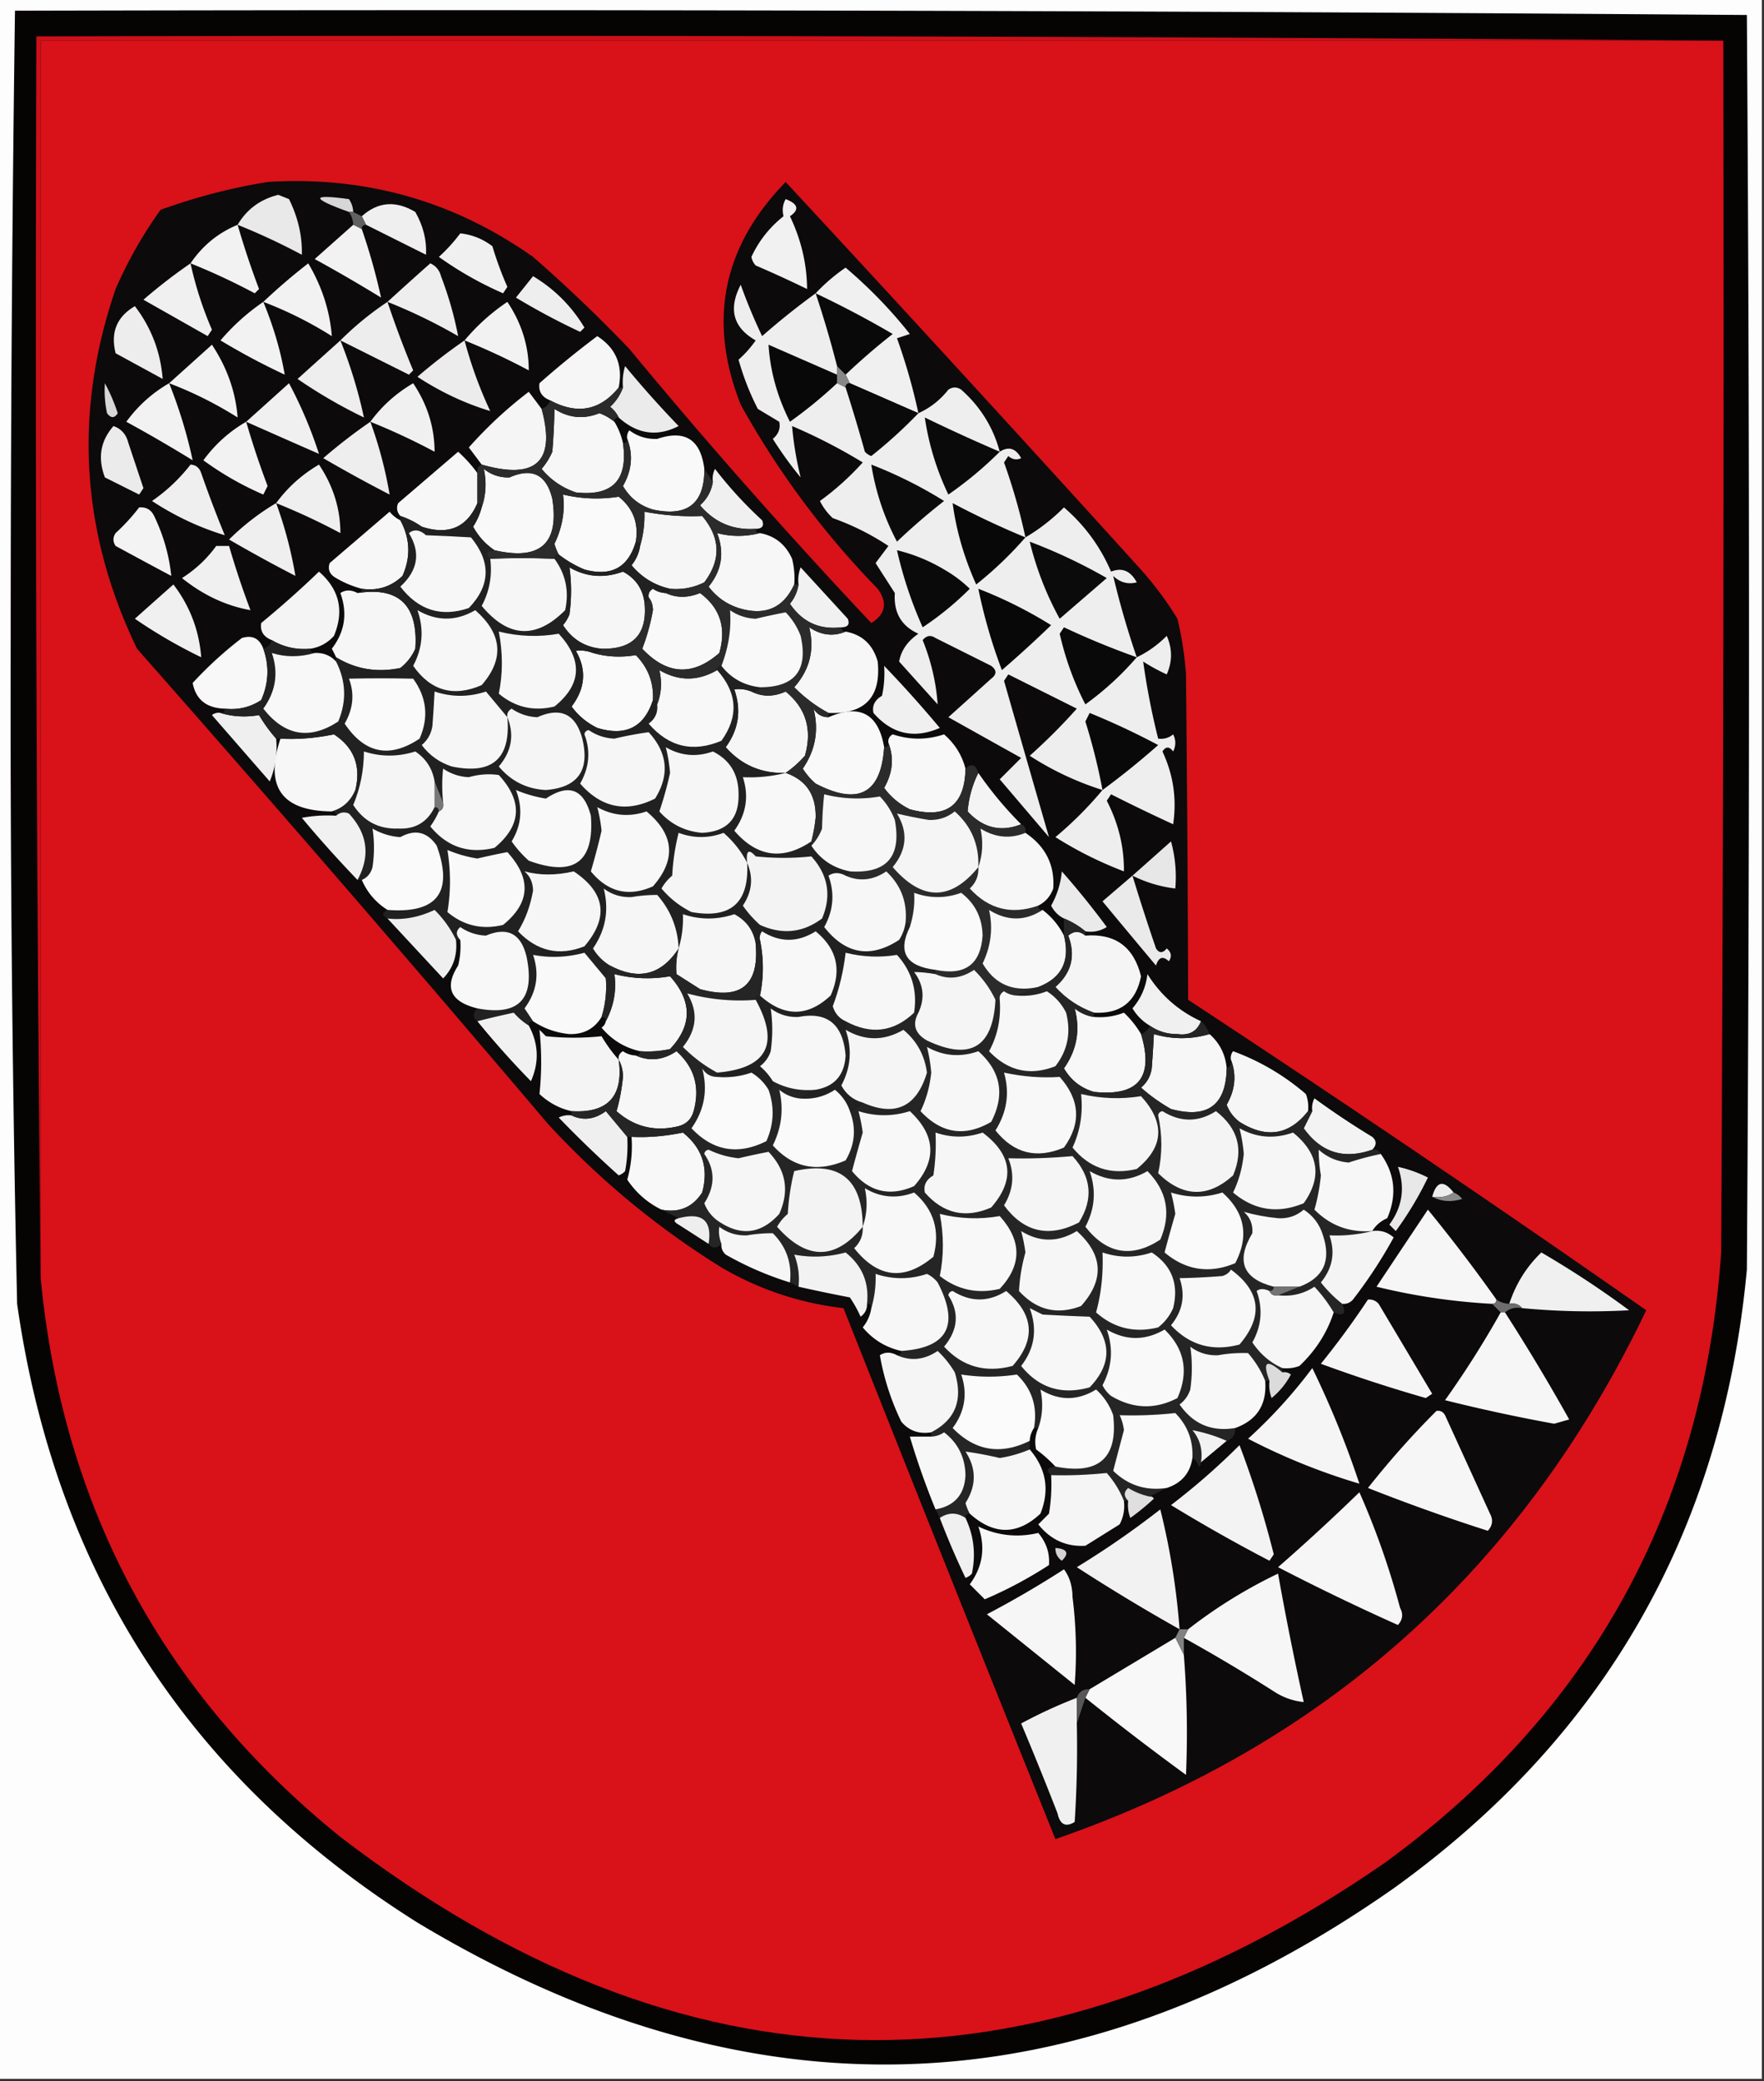 <svg xmlns="http://www.w3.org/2000/svg" width="412" height="486" style="shape-rendering:geometricPrecision;text-rendering:geometricPrecision;image-rendering:optimizeQuality;fill-rule:evenodd;clip-rule:evenodd"><rect width="100%" height="100%" fill="#333333" stroke="none"/><path style="opacity:1" fill="#fdfdfd" d="M-.5-.5h412v486H-.5V-.5z"/><path style="opacity:1" fill="#060303" d="M3.5 2.5a40956.59 40956.59 0 0 1 404.5 1c.667 97.667.667 195.333 0 293-5.678 60.881-33.178 109.047-82.5 144.5-74.314 52.05-150.314 54.716-228 8C44.099 415.397 12.932 367.23 4 304.5A6387.763 6387.763 0 0 1 2.5 148c.002-48.57.336-97.07 1-145.5z"/><path style="opacity:1" fill="#cd1018" d="M402.5 9.5H9.5v289c-1-96.499-1.333-193.165-1-290a38809.7 38809.7 0 0 1 394 1z"/><path style="opacity:1" fill="#d91119" d="M402.5 9.5c.167 94.334 0 188.667-.5 283-4.15 59.813-30.317 107.313-78.5 142.5-82.77 57.196-164.103 55.196-244-6-41.556-33.606-64.89-77.106-70-130.5V9.5h393z"/><path style="opacity:1" fill="#0c0a0a" d="M62.5 42.5c22.79-1.424 43.457 4.41 62 17.5A341.409 341.409 0 0 1 147 81.5a1319.061 1319.061 0 0 0 56.5 64c3.346-2.062 3.846-4.728 1.5-8a201.447 201.447 0 0 1-32-43c-7.727-19.564-4.227-36.897 10.5-52a10622.077 10622.077 0 0 1 82.5 90 78.664 78.664 0 0 1 9 12 78.39 78.39 0 0 1 2 13c.261 25.353.428 50.686.5 76a4551.603 4551.603 0 0 1 107 72.5c-28.997 60.514-74.997 101.68-138 123.5a28118.813 28118.813 0 0 1-49.5-124c-10.125-1.153-19.625-4.319-28.5-9.5-14.957-9.28-28.457-20.447-40.5-33.5a7548.247 7548.247 0 0 0-96-111c-13.159-27.334-14.825-55.334-5-84A100.739 100.739 0 0 1 37.5 49c8.249-2.978 16.582-5.144 25-6.5z"/><path style="opacity:1" fill="#e9e9e9" d="M55.5 52.5c2.137-3.625 5.304-5.958 9.5-7l2.5 1c2.106 4.263 3.106 8.596 3 13a152.377 152.377 0 0 0-15-7z"/><path style="opacity:1" fill="#d7d7d7" d="M82.5 49.5h-1c-8.941-3.22-8.941-4.22 0-3 .627.917.96 1.917 1 3z"/><path style="opacity:1" fill="#efefef" d="m85.5 52.5-1-2c3.767-3.39 7.933-3.724 12.5-1 1.854 3.282 2.688 6.615 2.5 10l-14-7z"/><path style="opacity:1" fill="#616161" d="M81.5 49.5h1l2 1 1 2c-.667 0-1 .333-1 1l-2-1a5.728 5.728 0 0 0-1-3z"/><path style="opacity:1" fill="#f1f1f1" d="M183.5 46.5c2.928 1.137 3.262 2.47 1 4 2.63 5.514 3.963 11.181 4 17a275.324 275.324 0 0 0-12-5.5 3.944 3.944 0 0 1-1-2c1.724-3.73 4.224-6.897 7.5-9.5-.355-1.46-.189-2.793.5-4z"/><path style="opacity:1" fill="#f2f2f2" d="m82.5 52.5 2 1a141.934 141.934 0 0 1 4.5 16 356.38 356.38 0 0 0-15.5-9l9-8zM55.5 52.5a197.71 197.71 0 0 0 5 15l-1 1a152.377 152.377 0 0 0-15-7c2.79-4.128 6.457-7.128 11-9z"/><path style="opacity:1" fill="#f0f0f0" d="M107.5 54.5c2.765.298 5.265 1.298 7.5 3a81.048 81.048 0 0 0 3.5 9.5l-1 1.5a82.707 82.707 0 0 1-15-8.5 38.47 38.47 0 0 0 5-5.5z"/><path style="opacity:1" fill="#eee" d="M90.5 70.5a835.655 835.655 0 0 1 10-9c1.299.59 2.132 1.59 2.5 3 1.776 4.648 3.11 9.315 4 14a125.327 125.327 0 0 0-16.5-8z"/><path style="opacity:1" fill="#f0f0f0" d="M44.5 61.5a84.027 84.027 0 0 0 5 15.5l-1 1.5c-4.968-2.82-9.968-5.653-15-8.5a127.028 127.028 0 0 1 11-8.5z"/><path style="opacity:1" fill="#f2f2f2" d="M61.5 70.5a140.166 140.166 0 0 1 10.5-9c3.204 5.437 5.037 11.104 5.5 17a89.668 89.668 0 0 0-16-8z"/><path style="opacity:1" fill="#eee" d="M124.5 64.5c4.979 2.979 8.979 6.979 12 12l-1 1a160.975 160.975 0 0 1-15-8c1.357-1.686 2.69-3.352 4-5z"/><path style="opacity:1" fill="#090909" d="M190.5 68.5a232.014 232.014 0 0 1 18 9.5c-3.834 3.002-7.5 6.17-11 9.5l-2-2a248.349 248.349 0 0 0-5-17z"/><path style="opacity:1" fill="#f2f2f2" d="M61.5 70.5c2.382 5.775 4.048 11.442 5 17a161.05 161.05 0 0 1-15-8 50.08 50.08 0 0 1 10-9z"/><path style="opacity:1" fill="#ededed" d="M90.5 70.5a232.535 232.535 0 0 0 6 16l-1 1-16-8a71.941 71.941 0 0 1 11-9z"/><path style="opacity:1" fill="#f2f2f2" d="M108.5 79.5a47.615 47.615 0 0 1 10-9c3.33 4.98 4.997 10.313 5 16a152.292 152.292 0 0 0-15-7z"/><path style="opacity:1" fill="#ededed" d="M31.5 71.5c3.827 4.994 5.994 10.661 6.5 17l-11-6c-1.224-4.874.276-8.54 4.5-11z"/><path style="opacity:1" fill="#f6f6f6" d="M144.5 90.5c-4.36 5.386-9.694 6.386-16 3-1.946-.754-2.779-2.088-2.5-4a212.177 212.177 0 0 1 13.5-11c4.366 2.809 6.033 6.809 5 12z"/><path style="opacity:1" fill="#f0f0f0" d="M214.5 96.5c-5.338-2.336-10.671-4.67-16-7l-1-2c3.5-3.33 7.166-6.498 11-9.5a232.014 232.014 0 0 0-18-9.5 42.533 42.533 0 0 1 7-6c5.608 4.771 10.608 9.938 15 15.5l-3 1a136.49 136.49 0 0 1 5 17.5z"/><path style="opacity:1" fill="#f2f2f2" d="M39.5 89.5c3.288-2.95 6.621-5.95 10-9 3.54 5.354 5.54 11.02 6 17a89.668 89.668 0 0 0-16-8z"/><path style="opacity:1" fill="#eee" d="M79.5 79.5a111.356 111.356 0 0 1 5.5 18 117.684 117.684 0 0 1-15.5-9c3.324-2.998 6.657-5.998 10-9z"/><path style="opacity:1" fill="#ececec" d="M108.5 79.5a97.633 97.633 0 0 0 6 16.5c-5.946-1.803-11.613-4.47-17-8a126.982 126.982 0 0 1 11-8.5z"/><path style="opacity:1" fill="#080808" d="M195.5 87.5v2a107.127 107.127 0 0 1-11 9c-2.953-5.83-4.62-11.83-5-18 5.355 2.346 10.688 4.679 16 7z"/><path style="opacity:1" fill="#ebebeb" d="M144.5 97.5c-.453-.958-1.119-1.792-2-2.5a11.102 11.102 0 0 0 3-4.5c-.16-1.7.006-3.366.5-5a247.239 247.239 0 0 0 12.5 14c-5.008 2.571-9.675 1.905-14-2z"/><path style="opacity:1" fill="#878787" d="m195.5 85.5 2 2 1 2c-.667 0-1 .333-1 1l-2-1v-4z"/><path style="opacity:1" fill="#0a0a0a" d="M198.5 89.5c5.329 2.33 10.662 4.664 16 7a109.495 109.495 0 0 1-11 10 3.647 3.647 0 0 1-1.5-1 390.332 390.332 0 0 0-4.5-15c0-.667.333-1 1-1z"/><path style="opacity:1" fill="#f2f2f2" d="M39.5 89.5a111.344 111.344 0 0 1 5.5 18 345.451 345.451 0 0 0-15.5-9c2.731-3.734 6.064-6.734 10-9z"/><path style="opacity:1" fill="#f0f0f0" d="M57.5 98.5c3.288-2.95 6.621-5.95 10-9a101.02 101.02 0 0 1 7 16.5 3441.353 3441.353 0 0 1-17-7.5zM86.5 98.5c2.644-3.638 5.978-6.638 10-9 3.33 4.98 4.997 10.313 5 16a152.354 152.354 0 0 0-15-7z"/><path style="opacity:1" fill="#d7d7d7" d="M24.5 89.5c1.17 2.15 2.17 4.484 3 7-.774 1.211-1.607 1.211-2.5 0a24.939 24.939 0 0 1-.5-7z"/><path style="opacity:1" fill="#f5f5f5" d="M126.5 95.5c3.353 12.307-1.313 16.64-14 13a514.367 514.367 0 0 0-3-4 98.209 98.209 0 0 1 14-13 512.469 512.469 0 0 1 3 4z"/><path style="opacity:1" fill="#f7f7f7" d="M143.5 98.5a16.339 16.339 0 0 1 2 5c1.22 8.612-2.446 12.445-11 11.5-3.226-1.106-5.893-2.939-8-5.5a15.645 15.645 0 0 0 2.5-4c.282-3.502.449-6.835.5-10 3.331 2.139 6.831 2.472 10.5 1a11.81 11.81 0 0 1 3.5 2z"/><path style="opacity:1" fill="#f2f2f2" d="M57.5 98.5a197.814 197.814 0 0 0 5 15l-1 2a72.385 72.385 0 0 1-14-8c2.731-3.734 6.064-6.734 10-9z"/><path style="opacity:1" fill="#eee" d="M86.5 98.5a96.53 96.53 0 0 1 4.5 17 347.468 347.468 0 0 1-15.5-8.5 126.93 126.93 0 0 1 11-8.5z"/><path style="opacity:1" fill="#ebebeb" d="M26.5 99.5c1.835.622 3.002 1.956 3.5 4l3.5 10.5-1 1.5-8-4c-1.726-4.52-1.06-8.52 2-12z"/><path style="opacity:1" fill="#f9f9f9" d="M164.5 109.5c.068 8.087-3.932 11.254-12 9.5-3.076-.911-5.409-2.744-7-5.5 2.086-3.651 2.42-7.317 1-11a2.428 2.428 0 0 1 .5-2c1.907 1.43 4.074 2.096 6.5 2 6.478-2.199 10.145.134 11 7z"/><path style="opacity:1" fill="#f7f7f7" d="M111.5 110.5v7c-2.458 5.707-6.791 7.541-13 5.5a19.17 19.17 0 0 0-5-2.5c-.803-.923-.97-1.923-.5-3l14-12c1.736 1.563 3.236 3.23 4.5 5z"/><path style="opacity:1" fill="#efefef" d="M44.5 108.5c1.25.077 2.083.744 2.5 2a274.858 274.858 0 0 0 5.5 14.5c-5.946-1.803-11.613-4.47-17-8a40.27 40.27 0 0 0 9-8.5zM64.5 117.5c2.644-3.638 5.978-6.638 10-9 3.33 4.98 4.997 10.313 5 16a152.354 152.354 0 0 0-15-7z"/><path style="opacity:1" fill="#f9f9f9" d="M115.5 128.5c-2.092-1.394-3.758-3.228-5-5.5a15.414 15.414 0 0 0 2-4.5c1.007-2.881 1.174-5.881.5-9 1.739 1.394 3.739 2.061 6 2 5.29-2.344 8.623-.677 10 5 1.647 10.469-2.853 14.469-13.5 12z"/><path style="opacity:1" fill="#f0f0f0" d="M176.5 123.5c-5.263.369-9.596-1.464-13-5.5 1.66-1.488 2.66-3.321 3-5.5a4.934 4.934 0 0 1 .5-3c3.298 4.3 6.965 8.3 11 12 .528 1.316.028 1.983-1.5 2z"/><path style="opacity:1" fill="#fafafa" d="M148.5 126.5c-1.76 6.05-5.76 8.217-12 6.5a26.523 26.523 0 0 1-6-3.5 11.123 11.123 0 0 1-1-2.5c1.83-3.816 2.496-7.649 2-11.5 4.328 1.015 8.661 1.182 13 .5 3.37 2.697 4.704 6.197 4 10.5z"/><path style="opacity:1" fill="#f3f3f3" d="M32.5 118.5c1.624-.14 2.79.527 3.5 2 2.174 4.51 3.507 9.177 4 14-4.313-2.3-8.647-4.633-13-7-.667-1-.667-2 0-3a46.117 46.117 0 0 0 5.5-6z"/><path style="opacity:1" fill="#efefef" d="M64.5 117.5a96.53 96.53 0 0 1 4.5 17 347.468 347.468 0 0 1-15.5-8.5c3.366-3.335 7.032-6.168 11-8.5z"/><path style="opacity:1" fill="#f7f7f7" d="M93.5 121.5c2.3 4.261 2.467 8.594.5 13-2.642 2.529-5.808 3.529-9.5 3a23.417 23.417 0 0 1-6-2.5c-1.507-.837-2.007-2.004-1.5-3.5l14-12c.708.881 1.542 1.547 2.5 2z"/><path style="opacity:1" fill="#f6f6f6" d="M156.5 137.5c-3.611-.807-6.611-2.64-9-5.5a9.175 9.175 0 0 0 2-4.5 24.771 24.771 0 0 0 1-8c4.586.87 9.086 1.203 13.5 1 4.286 5.071 4.452 10.238.5 15.5-2.514 1.252-5.18 1.752-8 1.5z"/><path style="opacity:1" fill="#f7f7f7" d="M177.5 124.5c3.488.643 5.988 2.643 7.5 6 .495 1.973.662 3.973.5 6-2.553 5.565-6.887 7.398-13 5.5-2.862-.93-5.195-2.597-7-5 3.072-3.732 3.739-7.899 2-12.5 3.262.866 6.595.866 10 0z"/><path style="opacity:1" fill="#f0f0f0" d="M50.5 127.5h3a197.65 197.65 0 0 0 5 15c-5.737-1.028-11.07-3.528-16-7.5 3.166-2 5.832-4.5 8-7.5z"/><path style="opacity:1" fill="#f6f6f6" d="M150.5 140.5c.822 7.51-2.512 11.176-10 11-3.859-.346-6.859-2.18-9-5.5a9.454 9.454 0 0 0 1.5-2.5c.502-3.741.502-7.408 0-11 3.918 2.274 8.085 2.607 12.5 1 2.849 1.512 4.516 3.845 5 7z"/><path style="opacity:1" fill="#f4f4f4" d="M72.5 151.5c-3.254.293-6.254-.374-9-2-1.946-.754-2.78-2.088-2.5-4a228.739 228.739 0 0 0 13.5-12c4.769 4.144 5.936 9.144 3.5 15-1.488 1.66-3.321 2.66-5.5 3z"/><path style="opacity:1" fill="#f1f1f1" d="M196.5 146.5c-5.111.612-9.111-1.222-12-5.5a9.175 9.175 0 0 0 2-4.5 8.43 8.43 0 0 1 .5-4l11 12c.528 1.316.028 1.983-1.5 2z"/><path style="opacity:1" fill="#f0f0f0" d="M40.5 136.5c3.827 4.994 5.994 10.661 6.5 17a117.595 117.595 0 0 1-15.5-9c3.045-2.718 6.045-5.384 9-8z"/><path style="opacity:1" fill="#f6f6f6" d="M83.5 138.5c9.677-1.497 14.177 2.837 13.5 13a11.529 11.529 0 0 1-3.5 4.5c-5.415 1.131-10.415.297-15-2.5a44.043 44.043 0 0 0-1-2c3.035-3.942 3.702-8.275 2-13 1.2-.792 2.533-.792 4 0z"/><path style="opacity:1" fill="#f9f9f9" d="M155.5 138.5c2.506 1.163 5.173 1.163 8 0 4.69 3.478 6.19 8.145 4.5 14-6.215 5.452-12.215 5.119-18-1 1.081-2.767 1.914-5.767 2.5-9-.02-1.226-.353-2.226-1-3-.131-.876.202-1.543 1-2a5.576 5.576 0 0 0 3 1z"/><path style="opacity:1" fill="#f7f7f7" d="M197.5 147.5c3.882.711 6.382 3.044 7.5 7 .82 8.349-3.014 12.349-11.5 12-2.907-1.559-5.574-3.559-8-6 3.624-4.094 4.791-8.761 3.5-14 2.819 1.877 5.653 2.21 8.5 1z"/><path style="opacity:1" fill="#f8f8f8" d="M61.5 151.5c1.423 4.04 1.257 8.04-.5 12-2.565 1.679-5.398 2.346-8.5 2-4.263-.118-6.763-2.118-7.5-6A89.97 89.97 0 0 1 56.5 149c2.428-.747 4.094.086 5 2.5z"/><path style="opacity:1" fill="#fafafa" d="M138.5 152.5c3.192.921 6.525 1.088 10 .5 2.873 2.913 4.206 6.413 4 10.5-2.048 6.358-6.381 8.525-13 6.5-2.468-1.216-4.468-2.883-6-5 3.217-4.241 3.55-8.574 1-13 1.319-.195 2.653-.028 4 .5z"/><path style="opacity:1" fill="#f0f0f0" d="M206.5 155.5a274.922 274.922 0 0 1 13 14.5c-5.995 2.618-11.162 1.451-15.5-3.5-.345-1.701.322-3.034 2-4 .497-2.31.663-4.643.5-7z"/><path style="opacity:1" fill="#eee" d="M190.5 68.5a248.349 248.349 0 0 1 5 17v2c-5.312-2.321-10.645-4.654-16-7 .38 6.17 2.047 12.17 5 18a107.127 107.127 0 0 0 11-9l2 1a390.332 390.332 0 0 1 4.5 15c.414.457.914.791 1.5 1a109.495 109.495 0 0 0 11-10c2.745-1.237 5.078-3.07 7-5.5 1-.667 2-.667 3 0 4.472 3.96 7.472 8.794 9 14.5 2.058-1.324 3.725-.824 5 1.5-1.049.492-2.049.326-3-.5l-1 1.5a137.162 137.162 0 0 1 5 17.5c3.248-1.903 6.248-4.237 9-7 4.831 4.162 8.498 9.162 11 15 2.554-1.027 4.554-.194 6 2.5-2.067.536-3.901.036-5.5-1.5a201.75 201.75 0 0 0 5.5 19c2.575-1.228 4.908-2.895 7-5 1.333 3 1.333 6 0 9a43.725 43.725 0 0 1-5.5-3 169.796 169.796 0 0 0 3.5 18c1.322.17 2.489-.163 3.5-1 .667 1.333.667 2.667 0 4-.893-1.211-1.726-1.211-2.5 0 2.547 5.424 3.38 11.09 2.5 17a429.154 429.154 0 0 1-14.5-7l-1 1.5c2.732 5.322 4.066 10.822 4 16.5-5.678-2.172-11.011-4.839-16-8a85.694 85.694 0 0 0 11-11 69.792 69.792 0 0 1-17-8 135.437 135.437 0 0 0 11-11l-16-8-1 1.5c3.512 12.269 7.012 24.436 10.5 36.5L233.5 182l5-5c-5.734-3.196-11.4-6.363-17-9.5a6708.16 6708.16 0 0 0 10-9c1.333-1 1.333-2 0-3l-13-6.5c-1.135-.749-2.135-.583-3 .5 1.971 4.88 3.138 9.88 3.5 15l-9-10c.466-2.6 1.966-4.766 4.5-6.5-3.987-1.789-5.82-4.955-5.5-9.5l-4.5-7 3-4a59.24 59.24 0 0 0-13-6.5 13.92 13.92 0 0 1-3-4 63.726 63.726 0 0 0 10-9 128.55 128.55 0 0 0-16.5-8.5 77.34 77.34 0 0 0 2 12 86.097 86.097 0 0 1-6.5-9c1.333-1.12 1.833-2.453 1.5-4l-5-3a60.7 60.7 0 0 1-4.5-11.5 25.534 25.534 0 0 0 4-4.5c-5.272-3.001-6.439-7.335-3.5-13a130.225 130.225 0 0 0 5 12 174.3 174.3 0 0 1 12.5-10z"/><path style="opacity:1" fill="#090909" d="M265.5 153.5a69.525 69.525 0 0 1-12 11c-2.658-5.128-4.658-10.628-6-16.5l1-1.5a186.369 186.369 0 0 0 17 7z"/><path style="opacity:1" fill="#080808" d="M228.5 137.5a101.22 101.22 0 0 1 17 8.5 269.283 269.283 0 0 1-11.5 10.5 123.47 123.47 0 0 1-5.5-19z"/><path style="opacity:1" fill="#0a0a0a" d="M209.5 128.5a39.583 39.583 0 0 1 11 4.5 29.804 29.804 0 0 1 6 4.5 70.83 70.83 0 0 1-11 9 95.153 95.153 0 0 1-6-18z"/><path style="opacity:1" fill="#0b0b0b" d="M240.5 126.5a124.773 124.773 0 0 1 18 8.5l-11 9.5c-3.098-5.616-5.432-11.616-7-18z"/><path style="opacity:1" fill="#080808" d="M239.5 125.5a86.491 86.491 0 0 1-11.5 11c-2.83-6.293-4.664-12.627-5.5-19a196.5 196.5 0 0 0 17 8z"/><path style="opacity:1" fill="#0b0b0b" d="M203.5 108.5a101.183 101.183 0 0 1 17 8.5 148.064 148.064 0 0 0-11 9.5 57.339 57.339 0 0 1-6-18z"/><path style="opacity:1" fill="#0a0a0a" d="M233.5 105.5a87.815 87.815 0 0 1-12 10c-2.766-5.791-4.599-11.791-5.5-18a411.378 411.378 0 0 0 17.5 8z"/><path style="opacity:1" fill="#f6f6f6" d="M175.5 161.5c2.53 1.276 5.197 1.276 8 0 4.744 3.876 6.244 8.876 4.5 15-1.397 1.57-2.897 2.904-4.5 4-5.636.18-10.303-1.82-14-6 3.035-4.146 3.701-8.646 2-13.5 1.319-.195 2.653-.028 4 .5z"/><path style="opacity:1" fill="#efefef" d="M51.5 166.5c2.854.881 5.854 1.047 9 .5a35.491 35.491 0 0 0 4 5.5c.316 3.478-.184 6.812-1.5 10L49.5 167a2.429 2.429 0 0 1 2-.5z"/><path style="opacity:1" fill="#090909" d="M257.5 184.5a140.341 140.341 0 0 0-4-16l1-2a175.332 175.332 0 0 1 16 7.5 185.299 185.299 0 0 1-13 10.5z"/><path style="opacity:1" fill="#f9f9f9" d="M193.5 167.5c7.322-3.173 11.656-.839 13 7-.708 10.86-6.042 13.693-16 8.5a14.972 14.972 0 0 1-3-3.5c2.954-4.308 3.788-8.974 2.5-14 .816 1.323 1.983 1.989 3.5 2z"/><path style="opacity:1" fill="#f7f7f7" d="M77.5 189.5c-11.738-.084-15.738-5.75-12-17 3.972.23 8.138-.104 12.5-1 4.696 3.074 6.363 7.407 5 13-1.106 2.613-2.94 4.28-5.5 5z"/><path style="opacity:1" fill="#f8f8f8" d="M225.5 179.5c-.153 8.636-4.486 11.802-13 9.5-2.468-1.216-4.468-2.883-6-5 2.008-3.501 2.341-7.001 1-10.5-.131-.876.202-1.543 1-2 4 1.333 8 1.333 12 0 2.512 2.17 4.179 4.837 5 8z"/><path style="opacity:1" fill="#212121" d="M111.5 117.5c.667 0 1 .333 1 1a15.414 15.414 0 0 1-2 4.5c1.242 2.272 2.908 4.106 5 5.5-1.924.211-2.257.877-1 2 .492 3.957-.175 7.623-2 11 6.233 7.492 12.733 7.825 19.5 1 .968-4.396.135-8.396-2.5-12 0-.667.333-1 1-1a26.523 26.523 0 0 0 6 3.5c6.24 1.717 10.24-.45 12-6.5.667 0 1 .333 1 1a9.175 9.175 0 0 1-2 4.5c2.389 2.86 5.389 4.693 9 5.5 0 .667-.333 1-1 1a5.576 5.576 0 0 1-3-1c-.798.457-1.131 1.124-1 2 0 .667-.333 1-1 1-.484-3.155-2.151-5.488-5-7-4.415 1.607-8.582 1.274-12.5-1 .502 3.592.502 7.259 0 11a9.454 9.454 0 0 1-1.5 2.5c2.141 3.32 5.141 5.154 9 5.5-.342.838-1.008 1.172-2 1-1.347-.528-2.681-.695-4-.5 2.55 4.426 2.217 8.759-1 13 1.532 2.117 3.532 3.784 6 5 6.619 2.025 10.952-.142 13-6.5.667 0 1 .333 1 1 .203 1.89-.463 3.39-2 4.5 4.706 5.462 10.373 6.796 17 4 4.072-5.694 3.739-11.194-1-16.5 0-.667.333-1 1-1 2.256 2.905 5.256 4.572 9 5-.342.838-1.008 1.172-2 1-1.347-.528-2.681-.695-4-.5 1.701 4.854 1.035 9.354-2 13.5 3.697 4.18 8.364 6.18 14 6a34.196 34.196 0 0 1-10 1c1.452 4.455.786 8.622-2 12.5 5.31 6.164 11.31 6.997 18 2.5v1c2.13 3.237 5.13 5.237 9 6 0 .667-.333 1-1 1-1.467-.792-2.8-.792-4 0 1.482 4.148 1.148 8.148-1 12 4.994 6.367 10.828 7.367 17.5 3a10.134 10.134 0 0 0 1.5-4c.667 0 1 .333 1 1-2.905 5.832-.905 9.165 6 10v1a29.812 29.812 0 0 0-5-.5c2.226 2.964 2.559 6.13 1 9.5h-1c.797-5.177-.536-9.677-4-13.5-4.007.663-8.007.497-12-.5-.509 4.364-1.509 8.53-3 12.5.478 1.642 1.478 2.809 3 3.5v2c1.565 4.482 1.231 8.815-1 13 1.111 2.052 2.777 3.386 5 4-.79.901-1.79 1.568-3 2-.664-1.987-1.831-3.654-3.5-5-2.565 1.679-5.398 2.346-8.5 2l4-2c4.408-.747 6.741-3.413 7-8-.598-7.298-4.264-10.298-11-9-2.426.096-4.593-.57-6.5-2 .482 3.26.482 6.593 0 10a6.978 6.978 0 0 1-2.5 3.5 14.698 14.698 0 0 1 3 3.5c.172.992-.162 1.658-1 2-.979-1.645-2.312-2.979-4-4a19.372 19.372 0 0 1-8 1v-1c11.667-.998 14.667-6.665 9-17 0-.667.333-1 1-1 5.616 5.04 11.116 5.04 16.5 0 2.656-5.924 1.489-10.924-3.5-15-4.201 2.628-8.367 2.628-12.5 0a2.428 2.428 0 0 0-.5 2c0 .667-.333 1-1 1-.484-3.155-2.151-5.488-5-7-4 1.333-8 1.333-12 0a24.771 24.771 0 0 1-1 8c-.198-4.762-1.865-8.928-5-12.5a35.095 35.095 0 0 0-6 .5c-2.426.096-4.593-.57-6.5-2 1.288 5.026.454 9.692-2.5 14 1.021 1.688 2.355 3.021 4 4a5.727 5.727 0 0 0-1 3c-1.644-1.981-3.31-3.981-5-6-4.019 1.082-8.019 1.249-12 .5 1.525 4.486.859 8.652-2 12.5a185.977 185.977 0 0 1 2 3c-.667 0-1 .333-1 1a14.698 14.698 0 0 1-3.5-3 206.139 206.139 0 0 0-8.5 2c-1.125-.848-1.125-1.848 0-3 9.665 1.833 13.499-2.167 11.5-12-1.27-5.459-4.437-7.126-9.5-5a11.284 11.284 0 0 1-6-2c-1.062.925-1.062 1.925 0 3h-1c-1.224-2.572-2.891-4.905-5-7-3.739 1.754-7.406 2.42-11 2-1.333-.667-1.333-1.333 0-2 11.605.899 15.438-4.101 11.5-15-2.204-3.233-5.038-3.9-8.5-2a14.843 14.843 0 0 1-6.5-2c.456 2.928.456 5.928 0 9-.377 1.442-1.21 2.442-2.5 3h-1c3.033-5.608 2.366-10.774-2-15.5-1.077-.47-2.077-.303-3 .5 0-.667-.333-1-1-1 2.56-.72 4.394-2.387 5.5-5 1.363-5.593-.304-9.926-5-13-4.362.896-8.528 1.23-12.5 1h-1a35.491 35.491 0 0 1-4-5.5c-3.146.547-6.146.381-9-.5.667 0 1-.333 1-1 3.102.346 5.935-.321 8.5-2 1.757-3.96 1.923-7.96.5-12 1-.333 1.667-1 2-2 2.746 1.626 5.746 2.293 9 2 0 .667.333 1 1 1-3.512.998-6.846.998-10 0 1.574 4.646.907 8.979-2 13 4.994 6.367 10.828 7.367 17.5 3 1.991-4.739 1.825-9.406-.5-14v-1c4.585 2.797 9.585 3.631 15 2.5a11.529 11.529 0 0 0 3.5-4.5c.677-10.163-3.823-14.497-13.5-13 .667 0 1-.333 1-1 3.692.529 6.858-.471 9.5-3 1.967-4.406 1.8-8.739-.5-13v-1a19.17 19.17 0 0 1 5 2.5c6.209 2.041 10.542.207 13-5.5z"/><path style="opacity:1" fill="#f6f6f6" d="M136.5 171.5c.06-.543.393-.876 1-1a11.284 11.284 0 0 0 6 2 83.53 83.53 0 0 1 8-1.5c4.433 4.817 4.933 9.984 1.5 15.5-6.688 3.349-12.521 2.182-17.5-3.5 2.145-3.784 2.479-7.618 1-11.5z"/><path style="opacity:1" fill="#f5f5f5" d="M118.5 167.5c-.131-.876.202-1.543 1-2a11.284 11.284 0 0 0 6 2c5.459-2.428 8.959-.761 10.5 5 1.807 7.406-1.026 11.406-8.5 12-4.463-.231-8.13-2.065-11-5.5 3-3.53 3.667-7.364 2-11.5z"/><path style="opacity:1" fill="#f6f6f6" d="M118.5 167.5c.842 9.657-3.491 13.49-13 11.5-2.862-.93-5.195-2.597-7-5 1.393-1.171 2.227-2.671 2.5-4.5.212-2.832.379-5.498.5-8 4 1.333 8 1.333 12 0 1.69 2.019 3.356 4.019 5 6z"/><path style="opacity:1" fill="#f8f8f8" d="M167.5 156.5c4.739 5.306 5.072 10.806 1 16.5-6.627 2.796-12.294 1.462-17-4 1.537-1.11 2.203-2.61 2-4.5.981-2.544 1.147-5.21.5-8 4.492 2.614 8.992 2.614 13.5 0z"/><path style="opacity:1" fill="#fafafa" d="M81.5 158.5c4.85-.115 9.85-.115 15 0 3.174 4.382 3.674 9.049 1.5 14-6.971 4.67-12.805 3.503-17.5-3.5 2.008-3.501 2.341-7.001 1-10.5z"/><path style="opacity:1" fill="#f8f8f8" d="M73.5 152.5c2.014-.108 3.68.558 5 2 2.325 4.594 2.491 9.261.5 14-6.672 4.367-12.506 3.367-17.5-3 2.907-4.021 3.574-8.354 2-13 3.154.998 6.488.998 10 0z"/><path style="opacity:1" fill="#f7f7f7" d="M116.5 147.5c4.689 1.157 9.355 1.324 14 .5 5.675 6.211 5.341 11.878-1 17-4.868 1.186-9.202.186-13-3 .958-4.683.958-9.516 0-14.5z"/><path style="opacity:1" fill="#f7f7f7" d="M97.5 142.5c4.501 2.625 9.001 2.625 13.5 0 6.329 5.557 6.829 11.39 1.5 17.5-6.551 2.849-11.884 1.349-16-4.5 2.231-4.185 2.565-8.518 1-13z"/><path style="opacity:1" fill="#f6f6f6" d="M129.5 130.5c2.635 3.604 3.468 7.604 2.5 12-6.767 6.825-13.267 6.492-19.5-1 1.825-3.377 2.492-7.043 2-11 4.858-.215 9.858-.215 15 0z"/><path style="opacity:1" fill="#f7f7f7" d="M95.5 124.5c1.221-.965 2.554-.798 4 .5 3.611.13 7.111.297 10.5.5 4.722 5.746 4.555 11.246-.5 16.5-6.431 2.192-11.764.525-16-5 4.13-3.785 4.796-7.951 2-12.5z"/><path style="opacity:1" fill="#f5f5f5" d="M101.5 182.5v6c-1.701 3.525-4.535 5.192-8.5 5-4.52.156-8.02-1.677-10.5-5.5 1.65-3.94 2.483-8.107 2.5-12.5 3.956 1.275 7.956 1.275 12 0 2.508 1.681 4.008 4.014 4.5 7z"/><path style="opacity:1" fill="#f6f6f6" d="M155.5 174.5c3.506 2.034 7.173 2.367 11 1 4.006 1.993 6.006 5.327 6 10 .113 5.708-2.72 8.708-8.5 9-4.019-.343-7.352-2.009-10-5a82.498 82.498 0 0 0 2.5-9 36.945 36.945 0 0 0-1-6z"/><path style="opacity:1" fill="#f7f7f7" d="M102.5 189.5c.838-.342 1.172-1.008 1-2-.282-2.847-.282-5.513 0-8a11.284 11.284 0 0 0 6 2c2.332-.672 4.666-.839 7-.5 5.642 6.123 5.309 11.79-1 17-6.052 1.473-11.052-.193-15-5a18.473 18.473 0 0 0 2-3.5z"/><path style="opacity:1" fill="#f4f4f4" d="M228.5 180.5a85.582 85.582 0 0 0 10 12c-4.742 1.877-8.909.877-12.5-3a24.514 24.514 0 0 1 2.5-9z"/><path style="opacity:1" fill="#f8f8f8" d="M183.5 180.5c4.806 1.671 7.139 5.171 7 10.5a36.39 36.39 0 0 1-1 5.5c-6.69 4.497-12.69 3.664-18-2.5 2.786-3.878 3.452-8.045 2-12.5a34.196 34.196 0 0 0 10-1z"/><path style="opacity:1" fill="#2b2b2b" d="M144.5 90.5h1a11.102 11.102 0 0 1-3 4.5c.881.708 1.547 1.542 2 2.5-.667 0-1 .333-1 1a11.81 11.81 0 0 0-3.5-2c-3.669 1.472-7.169 1.139-10.5-1a156.169 156.169 0 0 1-.5 10 15.645 15.645 0 0 1-2.5 4c2.107 2.561 4.774 4.394 8 5.5 8.554.945 12.22-2.888 11-11.5.667 0 1-.333 1-1 1.42 3.683 1.086 7.349-1 11 1.591 2.756 3.924 4.589 7 5.5 8.068 1.754 12.068-1.413 12-9.5l2 3c-.34 2.179-1.34 4.012-3 5.5 3.404 4.036 7.737 5.869 13 5.5 0 .667.333 1 1 1-3.405.866-6.738.866-10 0 1.739 4.601 1.072 8.768-2 12.5 1.805 2.403 4.138 4.07 7 5 6.113 1.898 10.447.065 13-5.5h1a9.175 9.175 0 0 1-2 4.5c2.889 4.278 6.889 6.112 12 5.5 0 .667.333 1 1 1-2.847 1.21-5.681.877-8.5-1 1.291 5.239.124 9.906-3.5 14 2.426 2.441 5.093 4.441 8 6v1c-1.517-.011-2.684-.677-3.5-2 1.288 5.026.454 9.692-2.5 14a14.972 14.972 0 0 0 3 3.5c9.958 5.193 15.292 2.36 16-8.5.667 0 1-.333 1-1 1.341 3.499 1.008 6.999-1 10.5 1.532 2.117 3.532 3.784 6 5 8.514 2.302 12.847-.864 13-9.5 1.395-1.315 2.395-.981 3 1a24.514 24.514 0 0 0-2.5 9c3.591 3.877 7.758 4.877 12.5 3 .838.342 1.172 1.008 1 2-3.553 1.455-7.053 1.122-10.5-1 .674 3.119.507 6.119-.5 9 .117 1.984-.55 3.65-2 5 4.441 4.865 9.774 6.198 16 4 0 .667.333 1 1 1-4.059 2.65-8.226 2.65-12.5 0 .952 4.268.452 8.435-1.5 12.5 2.879 4.931 7.212 6.764 13 5.5l-5 2a5.576 5.576 0 0 1-3-1c-.798.457-1.131 1.124-1 2h-1c-1.192-2.548-2.858-4.882-5-7-2.98 2.006-5.98 2.339-9 1v-1c6.872 1.419 10.538-1.247 11-8-.083-4.166-1.749-7.499-5-10-3.667 1.333-7.333 1.333-11 0 .192 2.593-.141 5.26-1 8 0-.667-.333-1-1-1 .46-4.744-1.04-8.744-4.5-12-3.11 2.092-6.277 2.425-9.5 1 .667 0 1-.333 1-1 8.599.564 12.099-3.436 10.5-12a15.83 15.83 0 0 0-3.5-5.5c-4.313.757-8.646.59-13-.5a87.689 87.689 0 0 0-.5 8c-.608 1.566-1.442 2.9-2.5 4v-1a36.39 36.39 0 0 0 1-5.5c.139-5.329-2.194-8.829-7-10.5 1.603-1.096 3.103-2.43 4.5-4 1.744-6.124.244-11.124-4.5-15-2.803 1.276-5.47 1.276-8 0 .992.172 1.658-.162 2-1 8.142.019 11.308-3.981 9.5-12a15.83 15.83 0 0 0-3.5-5.5c-2.246.428-4.579.928-7 1.5a11.284 11.284 0 0 1-6-2c.34 4.31-.327 8.643-2 13-.667 0-1 .333-1 1-4.508 2.614-9.008 2.614-13.5 0 .647 2.79.481 5.456-.5 8 0-.667-.333-1-1-1 .206-4.087-1.127-7.587-4-10.5-3.475.588-6.808.421-10-.5.992.172 1.658-.162 2-1 7.488.176 10.822-3.49 10-11 .667 0 1-.333 1-1 .647.774.98 1.774 1 3-.586 3.233-1.419 6.233-2.5 9 5.785 6.119 11.785 6.452 18 1 1.69-5.855.19-10.522-4.5-14-2.827 1.163-5.494 1.163-8 0 .667 0 1-.333 1-1 2.82.252 5.486-.248 8-1.5 3.952-5.262 3.786-10.429-.5-15.5-4.414.203-8.914-.13-13.5-1a24.771 24.771 0 0 1-1 8c0-.667-.333-1-1-1 .704-4.303-.63-7.803-4-10.5-4.339.682-8.672.515-13-.5.496 3.851-.17 7.684-2 11.5.243.902.577 1.735 1 2.5-.667 0-1 .333-1 1a174.464 174.464 0 0 0-15 0c-1.257-1.123-.924-1.789 1-2 10.647 2.469 15.147-1.531 13.5-12-1.377-5.677-4.71-7.344-10-5-2.261.061-4.261-.606-6-2 .674 3.119.507 6.119-.5 9 0-.667-.333-1-1-1v-7c-.172-.992.162-1.658 1-2 12.687 3.64 17.353-.693 14-13 1-.333 1.667-1 2-2 6.306 3.386 11.64 2.386 16-3z"/><path style="opacity:1" fill="#f9f9f9" d="M177.5 160.5c-3.744-.428-6.744-2.095-9-5 1.673-4.357 2.34-8.69 2-13a11.284 11.284 0 0 0 6 2 163.995 163.995 0 0 1 7-1.5 15.83 15.83 0 0 1 3.5 5.5c1.808 8.019-1.358 12.019-9.5 12zM120.5 184.5a29.862 29.862 0 0 0 7 2c5.354-3.574 8.854-2.241 10.5 4 .839 10.855-3.994 14.355-14.5 10.5a25.513 25.513 0 0 1-4-4.5c2.303-3.778 2.637-7.778 1-12z"/><path style="opacity:1" fill="#787878" d="m101.5 182.5 2 5c.172.992-.162 1.658-1 2 0-.667-.333-1-1-1v-6z"/><path style="opacity:1" fill="#f7f7f7" d="M198.5 203.5c-3.87-.763-6.87-2.763-9-6 1.058-1.1 1.892-2.434 2.5-4 .051-2.777.218-5.443.5-8 4.354 1.09 8.687 1.257 13 .5a15.83 15.83 0 0 1 3.5 5.5c1.599 8.564-1.901 12.564-10.5 12z"/><path style="opacity:1" fill="#f8f8f8" d="M139.5 188.5c3.676 2.029 7.509 2.362 11.5 1 6.485 5.39 6.985 11.223 1.5 17.5-5.669 2.524-10.502 1.358-14.5-3.5a168.714 168.714 0 0 0 2.5-9.5 36.39 36.39 0 0 0-1-5.5z"/><path style="opacity:1" fill="#f1f1f1" d="M83.5 205.5a274.966 274.966 0 0 1-13-14.5 32.462 32.462 0 0 1 8-.5c.923-.803 1.923-.97 3-.5 4.366 4.726 5.033 9.892 2 15.5z"/><path style="opacity:1" fill="#f5f5f5" d="M228.5 202.5c-6.458 7.934-13.125 7.934-20 0 3.303-3.988 3.637-8.155 1-12.5 2.378.575 4.878 1.075 7.5 1.5 2.261.061 4.261-.606 6-2 3.873 3.447 5.706 7.781 5.5 13z"/><path style="opacity:1" fill="#fafafa" d="M90.5 212.5c-2.713-1.714-4.713-4.047-6-7 1.29-.558 2.123-1.558 2.5-3 .456-3.072.456-6.072 0-9a14.843 14.843 0 0 0 6.5 2c3.462-1.9 6.296-1.233 8.5 2 3.938 10.899.105 15.899-11.5 15z"/><path style="opacity:1" fill="#f7f7f7" d="M239.5 194.5c4.708 3.17 6.874 7.504 6.5 13-.66 1.824-1.827 3.157-3.5 4-6.226 2.198-11.559.865-16-4 1.45-1.35 2.117-3.016 2-5 1.007-2.881 1.174-5.881.5-9 3.447 2.122 6.947 2.455 10.5 1z"/><path style="opacity:1" fill="#f5f5f5" d="M174.5 201.5c.516 9.318-3.818 13.151-13 11.5a21.569 21.569 0 0 1-7-5.5 10.756 10.756 0 0 1 2.5-3 52.141 52.141 0 0 1 1.5-10c3.532 1.303 7.032 1.303 10.5 0 2.336 2.04 4.169 4.373 5.5 7z"/><path style="opacity:1" fill="#e7e7e7" d="M264.5 204.5c2.955-2.616 5.955-5.282 9-8a31.116 31.116 0 0 1 1 11 30.228 30.228 0 0 1-10-3z"/><path style="opacity:1" fill="#f9f9f9" d="M104.5 198.5a29.862 29.862 0 0 0 7 2 163.995 163.995 0 0 1 7-1.5c5.675 6.211 5.341 11.878-1 17-4.868 1.186-9.202.186-13-3 .795-4.717.795-9.55 0-14.5z"/><path style="opacity:1" fill="#f3f3f3" d="M174.5 201.5c-.298-2.836.369-3.336 2-1.5 4.382.457 8.716.457 13 0 3.917 4.333 4.75 9.167 2.5 14.5-4.478 3.349-9.312 3.849-14.5 1.5a25.513 25.513 0 0 1-4-4.5c2.158-3.243 2.491-6.576 1-10z"/><path style="opacity:1" fill="#f6f6f6" d="M122.5 203.5c3.547.963 7.381.963 11.5 0 7.41 4.954 8.243 10.787 2.5 17.5-5.871 2.333-11.038 1.166-15.5-3.5 1.704-2.758 2.871-5.925 3.5-9.5-.025-1.876-.691-3.376-2-4.5z"/><path style="opacity:1" fill="#f7f7f7" d="M197.5 204.5c3.223 1.425 6.39 1.092 9.5-1 3.46 3.256 4.96 7.256 4.5 12a10.134 10.134 0 0 1-1.5 4c-6.672 4.367-12.506 3.367-17.5-3 2.148-3.852 2.482-7.852 1-12 1.2-.792 2.533-.792 4 0z"/><path style="opacity:1" fill="#eaeaea" d="M253.5 217.5c-1.465-1.237-3.132-2.237-5-3-1.312-.645-2.312-1.645-3-3a19.95 19.95 0 0 0 2.5-8c3.69 4.189 7.19 8.522 10.5 13-1.545.952-3.212 1.285-5 1zM264.5 204.5a502.923 502.923 0 0 0 5.5 17c.741 1.141 1.575 1.141 2.5 0 1.083.865 1.249 1.865.5 3-1.395-1.315-2.395-.981-3 1-4.154-4.95-8.32-9.95-12.5-15 2.353-2.023 4.686-4.023 7-6z"/><path style="opacity:1" fill="#f6f6f6" d="M158.5 221.5c-4.041 6.202-9.374 7.535-16 4-1.645-.979-2.979-2.312-4-4 2.954-4.308 3.788-8.974 2.5-14 1.907 1.43 4.074 2.096 6.5 2a35.095 35.095 0 0 1 6-.5c3.135 3.572 4.802 7.738 5 12.5z"/><path style="opacity:1" fill="#fafafa" d="M218.5 226.5c-6.905-.835-8.905-4.168-6-10 .859-2.74 1.192-5.407 1-8 3.667 1.333 7.333 1.333 11 0 3.251 2.501 4.917 5.834 5 10-.462 6.753-4.128 9.419-11 8z"/><path style="opacity:1" fill="#efefef" d="M106.5 219.5c.367 3.55-.633 6.55-3 9a30031.34 30031.34 0 0 1-13-14c3.594.42 7.261-.246 11-2 2.109 2.095 3.776 4.428 5 7z"/><path style="opacity:1" fill="#f6f6f6" d="M176.5 220.5c.819 9.611-3.514 13.111-13 10.5l-5.5-3.5a17.65 17.65 0 0 1 .5-6 24.771 24.771 0 0 0 1-8c4 1.333 8 1.333 12 0 2.849 1.512 4.516 3.845 5 7z"/><path style="opacity:1" fill="#f8f8f8" d="M243.5 212.5c2.143 1.631 3.81 3.631 5 6 1.468 5.922-.532 9.922-6 12-5.788 1.264-10.121-.569-13-5.5 1.952-4.065 2.452-8.232 1.5-12.5 4.274 2.65 8.441 2.65 12.5 0zM111.5 235.5c-6.287-1.553-7.787-4.886-4.5-10 .495-1.973.662-3.973.5-6-1.062-1.075-1.062-2.075 0-3a11.284 11.284 0 0 0 6 2c5.063-2.126 8.23-.459 9.5 5 1.999 9.833-1.835 13.833-11.5 12zM177.5 232.5c.897-4.252.897-8.585 0-13a2.428 2.428 0 0 1 .5-2c4.133 2.628 8.299 2.628 12.5 0 4.989 4.076 6.156 9.076 3.5 15-5.384 5.04-10.884 5.04-16.5 0z"/><path style="opacity:1" fill="#f5f5f5" d="M253.5 218.5c6.972-.537 11.305 2.63 13 9.5-1.187 6.018-4.854 8.852-11 8.5-3.525-1.259-6.525-3.259-9-6 3.775-3.323 4.775-7.323 3-12 1.308-1.126 2.642-1.126 4 0z"/><path style="opacity:1" fill="#f9f9f9" d="M141.5 228.5c.236 3.109-.097 6.109-1 9-1.671 2.754-4.171 4.087-7.5 4-3.097-.301-5.93-1.301-8.5-3a185.977 185.977 0 0 0-2-3c2.859-3.848 3.525-8.014 2-12.5 3.981.749 7.981.582 12-.5 1.69 2.019 3.356 4.019 5 6z"/><path style="opacity:1" fill="#f7f7f7" d="M149.5 245.5c-3.611-.807-6.611-2.64-9-5.5.556-.383.889-.883 1-1.5 1.864-3.523 2.531-7.189 2-11 4.354 1.09 8.687 1.257 13 .5 5.198 5.811 5.198 11.478 0 17-2.31.497-4.643.663-7 .5z"/><path style="opacity:1" fill="#f0f0f0" d="M280.5 238.5c-.925 2.384-2.758 3.384-5.5 3-2.41.018-4.577-.649-6.5-2-1.645-.979-2.979-2.312-4-4 1.98-2.295 3.147-4.961 3.5-8 3.098 4.934 7.265 8.601 12.5 11z"/><path style="opacity:1" fill="#f1f1f1" d="M123.5 239.5c2.3 4.261 2.467 8.594.5 13a206.28 206.28 0 0 1-12.5-14 206.139 206.139 0 0 1 8.5-2 14.698 14.698 0 0 0 3.5 3z"/><path style="opacity:1" fill="#f8f8f8" d="M255.5 237.5c2.42.208 4.753-.126 7-1a22.484 22.484 0 0 1 4 5c3.05 10.088-.617 14.588-11 13.5-3.076-.911-5.409-2.744-7-5.5 3.016-4.275 3.849-8.942 2.5-14a9.175 9.175 0 0 0 4.5 2z"/><path style="opacity:1" fill="#f4f4f4" d="M144.5 247.5c1.159 8.506-2.508 12.506-11 12-2.815-.626-5.315-1.96-7.5-4a71.22 71.22 0 0 0 0-15l1.5 1.5c4.382.457 8.716.457 13 0a35.524 35.524 0 0 0 4 5.5z"/><path style="opacity:1" fill="#f7f7f7" d="M282.5 241.5c2.391 2.115 3.724 4.781 4 8-.153 8.636-4.486 11.802-13 9.5a40.943 40.943 0 0 1-7-5c1.393-1.171 2.227-2.671 2.5-4.5.212-2.832.379-5.498.5-8 4.332 1.267 8.665 1.267 13 0zM148.5 246.5c3.223 1.425 6.39 1.092 9.5-1 4.207 3.768 5.54 8.434 4 14-.5 1.833-1.667 3-3.5 3.5-5.493 1.358-10.327.191-14.5-3.5.722-2.512 1.222-5.179 1.5-8-.011-1.545-.344-2.878-1-4-.131-.876.202-1.543 1-2a5.576 5.576 0 0 0 3 1z"/><path style="opacity:1" fill="#f6f6f6" d="M305.5 259.5c-4.4 5.607-9.733 6.441-16 2.5-1.399-1.062-2.399-2.395-3-4 2.008-3.501 2.341-7.001 1-10.5a2.428 2.428 0 0 1 .5-2c6.249 2.293 11.916 5.627 17 10a8.43 8.43 0 0 1 .5 4z"/><path style="opacity:1" fill="#f3f3f3" d="M320.5 268.5c-6.609 2.344-11.942.678-16-5l2-4a4.934 4.934 0 0 1 .5-3 184.035 184.035 0 0 0 13.5 9c1.062.925 1.062 1.925 0 3z"/><path style="opacity:1" fill="#efefef" d="M146.5 265.5a32.462 32.462 0 0 1-.5 8 3.647 3.647 0 0 1-1.5 1 266.626 266.626 0 0 1-14-13.5 4.934 4.934 0 0 1 3-.5c2.685 1.276 5.352.942 8-1 1.69 2.019 3.356 4.019 5 6z"/><path style="opacity:1" fill="#f8f8f8" d="M154.5 282.5c-3.264-1.594-5.931-3.927-8-7a28.819 28.819 0 0 0 1-10c3.818.196 7.818-.137 12-1 4.546 3.618 6.046 8.284 4.5 14-2.239 3.462-5.406 4.795-9.5 4z"/><path style="opacity:1" fill="#252525" d="M248.5 214.5c1.868.763 3.535 1.763 5 3v1c-1.358-1.126-2.692-1.126-4 0 1.775 4.677.775 8.677-3 12 2.475 2.741 5.475 4.741 9 6v1a9.175 9.175 0 0 1-4.5-2c1.349 5.058.516 9.725-2.5 14 1.591 2.756 3.924 4.589 7 5.5 10.383 1.088 14.05-3.412 11-13.5 1-.333 1.667-1 2-2 1.923 1.351 4.09 2.018 6.5 2 2.742.384 4.575-.616 5.5-3 .901.79 1.568 1.79 2 3-4.335 1.267-8.668 1.267-13 0a304.63 304.63 0 0 1-.5 8c-.273 1.829-1.107 3.329-2.5 4.5a40.943 40.943 0 0 0 7 5c8.514 2.302 12.847-.864 13-9.5.838-.342 1.172-1.008 1-2 1.341 3.499 1.008 6.999-1 10.5.601 1.605 1.601 2.938 3 4 6.267 3.941 11.6 3.107 16-2.5h1l-2 4c4.058 5.678 9.391 7.344 16 5 .992-.172 1.658.162 2 1a63.83 63.83 0 0 0-7.5 2c-2.7-.23-5.033-1.23-7-3a35.095 35.095 0 0 0 .5 6c-.278 2.821-.778 5.488-1.5 8 3.699 3.734 8.199 5.401 13.5 5a34.196 34.196 0 0 1-10 1c1.398 4.015.731 7.681-2 11a29.937 29.937 0 0 0 5 5c1 2.333.333 3-2 2a33.845 33.845 0 0 0-4.5-6c-2.565 1.679-5.398 2.346-8.5 2l5-2c5.627-2.088 7.461-6.088 5.5-12-.782-2.576-2.282-4.576-4.5-6-1.692 1.469-3.692 2.135-6 2-2.821-.278-5.488-.778-8-1.5 1.48 1.299 2.146 2.966 2 5-3.901 6.471-2.234 10.638 5 12.5 0 .667-.333 1-1 1-1.267-.587-2.267-.587-3 0 1.482 4.148 1.148 8.148-1 12 1.807 2.719 4.14 4.719 7 6v1c-3.703-3.201-4.703-2.535-3 2h-1c-.918-2.32-2.252-4.487-4-6.5a32.38 32.38 0 0 0-7 .5c-2.426.096-4.593-.57-6.5-2 .482 3.26.482 6.593 0 10a6.978 6.978 0 0 1-2.5 3.5c3.162 4.58 7.495 6.414 13 5.5.073 1.527-.594 2.527-2 3a36.273 36.273 0 0 0-8-2.5c1.778 2.135 2.445 4.635 2 7.5.065.438-.101.772-.5 1-.278-.916-.778-1.582-1.5-2 .206-4.087-1.127-7.587-4-10.5a92.977 92.977 0 0 1-13 .5 11.25 11.25 0 0 1 1 3.5c-.876 3.273-1.71 6.439-2.5 9.5 3.482 3.383 7.649 4.716 12.5 4l-4 2a16.076 16.076 0 0 1-5-2c-1.062.925-1.062 1.925 0 3h-1c-.918-2.32-2.252-4.487-4-6.5-4.52.457-8.854.624-13 .5-1.257-1.123-.924-1.789 1-2 10.152 2.006 14.652-1.994 13.5-12a14.587 14.587 0 0 0-4-6c-4.333 2.667-8.667 2.667-13 0 .674 3.119.507 6.119-.5 9h-1c.872-4.947-.461-9.113-4-12.5a42.479 42.479 0 0 1-13 0c1.525 4.486.859 8.652-2 12.5 5.216 5.36 11.216 6.36 18 3v2a29.862 29.862 0 0 1-7 2 83.53 83.53 0 0 0-8-1.5c2.571 3.95 2.571 7.95 0 12 .243.902.577 1.735 1 2.5-.667 0-1 .333-1 1-2-1.333-4-1.333-6 0l-1-2c4.455-.79 6.789-3.456 7-8-.083-4.166-1.749-7.499-5-10a5.576 5.576 0 0 1-3 1v-1c5.649-2.916 7.482-7.583 5.5-14a22.755 22.755 0 0 0-4-5c-3.11 2.092-6.277 2.425-9.5 1 .667 0 1-.333 1-1 10.86-.708 13.693-6.042 8.5-16a7.248 7.248 0 0 0-2.5-2c-4 1.333-8 1.333-12 0a24.771 24.771 0 0 1-1 8c0-.667-.333-1-1-1 .538-4.924-1.129-8.924-5-12-4.019 1.082-8.019 1.249-12 .5.935 2.381 1.268 4.881 1 7.5l-2-1c.506-4.486-.828-8.319-4-11.5a35.095 35.095 0 0 0-6 .5c-2.426.096-4.593-.57-6.5-2-.195 1.319-.028 2.653.5 4-1.152 1.125-2.152 1.125-3 0 .871-5.455-1.463-7.455-7-6l-4-2c4.094.795 7.261-.538 9.5-4 1.546-5.716.046-10.382-4.5-14-4.182.863-8.182 1.196-12 1h-1c-1.644-1.981-3.31-3.981-5-6-2.648 1.942-5.315 2.276-8 1v-1c8.492.506 12.159-3.494 11-12 .656 1.122.989 2.455 1 4-.278 2.821-.778 5.488-1.5 8 4.173 3.691 9.007 4.858 14.5 3.5 1.833-.5 3-1.667 3.5-3.5 1.54-5.566.207-10.232-4-14-3.11 2.092-6.277 2.425-9.5 1 .667 0 1-.333 1-1 2.357.163 4.69-.003 7-.5 5.198-5.522 5.198-11.189 0-17-4.313.757-8.646.59-13-.5.531 3.811-.136 7.477-2 11 0-.667-.333-1-1-1 .903-2.891 1.236-5.891 1-9a5.727 5.727 0 0 1 1-3c6.626 3.535 11.959 2.202 16-4a17.65 17.65 0 0 0-.5 6l5.5 3.5c9.486 2.611 13.819-.889 13-10.5.667 0 1-.333 1-1 .897 4.415.897 8.748 0 13-.667 0-1 .333-1 1-5.427.42-10.76-.08-16-1.5 2.601 4.28 2.268 8.447-1 12.5 2.426 2.441 5.093 4.441 8 6v1c-1.517-.011-2.684-.677-3.5-2 1.349 5.058.516 9.725-2.5 14 5.044 5.322 10.877 6.322 17.5 3 1.757-3.96 1.923-7.96.5-12 .838-.342 1.172-1.008 1-2 3.082 1.681 6.415 2.348 10 2l-4 2a9.175 9.175 0 0 1-4.5-2c1.068 4.458.568 8.792-1.5 13 4.689 5.214 10.356 6.381 17 3.5 2.189-3.679 2.523-7.512 1-11.5 1.21-.432 2.21-1.099 3-2 7.592 3.372 12.592 1.038 15-7-.533-4.068-2.367-7.401-5.5-10-4.499 2.625-8.999 2.625-13.5 0v-2c5.917 3.196 11.251 2.529 16-2h1c-1.487 2.712-.821 4.879 2 6.5 10.101 4.784 15.435 1.618 16-9.5h1c.309 4.414-.524 8.414-2.5 12 4.444 4.653 9.611 5.819 15.5 3.5 2.86-3.681 3.693-7.848 2.5-12.5a12.375 12.375 0 0 0-4.5-5 15.418 15.418 0 0 1-7 1l5-2c5.468-2.078 7.468-6.078 6-12v-4z"/><path style="opacity:1" fill="#f6f6f6" d="M218.5 264.5c3.669 1.251 7.336 1.251 11 0 6.958 5.225 7.625 11.058 2 17.5-5.995 2.618-11.162 1.451-15.5-3.5-.345-1.701.322-3.034 2-4 .498-3.317.665-6.65.5-10z"/><path style="opacity:1" fill="#f4f4f4" d="M270.5 260.5c.06-.543.393-.876 1-1 4.201 2.628 8.367 2.628 12.5 0 5.188 4.025 6.521 9.025 4 15-5.897 5.298-11.73 5.132-17.5-.5.989-4.449.989-8.949 0-13.5z"/><path style="opacity:1" fill="#f8f8f8" d="M200.5 259.5c4.002 1.26 8.002 1.26 12 0 6.028 5.617 6.361 11.45 1 17.5-5.669 2.524-10.502 1.358-14.5-3.5a363.1 363.1 0 0 1 2.5-9 39.113 39.113 0 0 0-1-5z"/><path style="opacity:1" fill="#f5f5f5" d="M252.5 255.5c4.663 1.089 9.33 1.255 14 .5 5.675 6.211 5.341 11.878-1 17-6.052 1.473-11.052-.193-15-5 1.812-3.922 2.479-8.089 2-12.5z"/><path style="opacity:1" fill="#fafafa" d="M186.5 256.5c3.102.346 5.935-.321 8.5-2 1.669 1.346 2.836 3.013 3.5 5 1.523 3.988 1.189 7.821-1 11.5-6.644 2.881-12.311 1.714-17-3.5 2.068-4.208 2.568-8.542 1.5-13a9.175 9.175 0 0 0 4.5 2z"/><path style="opacity:1" fill="#f8f8f8" d="M234.5 250.5c4.448.957 8.781 1.291 13 1 4.746 5.339 5.079 10.839 1 16.5-6.365 2.718-11.698 1.385-16-4 2.689-4.265 3.356-8.765 2-13.5z"/><path style="opacity:1" fill="#fafafa" d="M167.5 251.5a19.372 19.372 0 0 0 8-1c1.688 1.021 3.021 2.355 4 4 1.423 4.04 1.257 8.04-.5 12-6.623 3.322-12.456 2.322-17.5-3 3.016-4.275 3.849-8.942 2.5-14 .816 1.323 1.983 1.989 3.5 2z"/><path style="opacity:1" fill="#f7f7f7" d="M216.5 244.5c3.821 2.143 7.821 2.477 12 1 5.276 4.698 6.276 10.198 3 16.5-6.12 3.578-11.62 2.745-16.5-2.5 1.321-2.706 2.154-5.706 2.5-9a36.945 36.945 0 0 0-1-6z"/><path style="opacity:1" fill="#f5f5f5" d="M197.5 240.5c4.501 2.625 9.001 2.625 13.5 0 3.133 2.599 4.967 5.932 5.5 10-2.408 8.038-7.408 10.372-15 7-2.223-.614-3.889-1.948-5-4 2.231-4.185 2.565-8.518 1-13z"/><path style="opacity:1" fill="#f7f7f7" d="M190.5 254.5c-3.585.348-6.918-.319-10-2a14.698 14.698 0 0 0-3-3.5 6.978 6.978 0 0 0 2.5-3.5c.482-3.407.482-6.74 0-10 1.907 1.43 4.074 2.096 6.5 2 6.736-1.298 10.402 1.702 11 9-.259 4.587-2.592 7.253-7 8z"/><path style="opacity:1" fill="#f5f5f5" d="M176.5 233.5c5.667 10.335 2.667 16.002-9 17-2.907-1.559-5.574-3.559-8-6 3.268-4.053 3.601-8.22 1-12.5a46.893 46.893 0 0 0 16 1.5z"/><path style="opacity:1" fill="#f7f7f7" d="M237.5 232.5c2.42.208 4.753-.126 7-1a12.375 12.375 0 0 1 4.5 5c1.193 4.652.36 8.819-2.5 12.5-5.889 2.319-11.056 1.153-15.5-3.5 1.976-3.586 2.809-7.586 2.5-12-.131-.876.202-1.543 1-2a5.576 5.576 0 0 0 3 1z"/><path style="opacity:1" fill="#f5f5f5" d="M218.5 227.5c3.02 1.339 6.02 1.006 9-1 2.142 2.118 3.808 4.452 5 7-.565 11.118-5.899 14.284-16 9.5-2.821-1.621-3.487-3.788-2-6.5 1.559-3.37 1.226-6.536-1-9.5 1.607.019 3.274.185 5 .5z"/><path style="opacity:1" fill="#f7f7f7" d="M213.5 236.5c-4.749 4.529-10.083 5.196-16 2-1.522-.691-2.522-1.858-3-3.5 1.491-3.97 2.491-8.136 3-12.5 3.993.997 7.993 1.163 12 .5 3.464 3.823 4.797 8.323 4 13.5z"/><path style="opacity:1" fill="#f6f6f6" d="M289.5 263.5c3.954 2.211 8.12 2.544 12.5 1 6.007 4.866 6.841 10.366 2.5 16.5-6.033 2.516-11.533 1.682-16.5-2.5 1.321-2.706 2.154-5.706 2.5-9a36.945 36.945 0 0 0-1-6zM164.5 269.5c.06-.543.393-.876 1-1a21.095 21.095 0 0 0 7 2 163.995 163.995 0 0 1 7-1.5c4.088 4.283 4.921 9.116 2.5 14.5-4.311 4.79-9.145 5.29-14.5 1.5-1.399-1.062-2.399-2.395-3-4 2.549-3.992 2.549-7.826 0-11.5z"/><path style="opacity:1" fill="#f5f5f5" d="M235.5 270.5c4.813.132 9.813-.035 15-.5 4.433 4.817 4.933 9.984 1.5 15.5-7.016 3.614-12.849 2.28-17.5-4 2.177-3.581 2.511-7.248 1-11z"/><path style="opacity:1" fill="#f7f7f7" d="M322.5 269.5c3.313 4.653 3.813 9.653 1.5 15-1.518.663-2.685 1.663-3.5 3-5.301.401-9.801-1.266-13.5-5 .722-2.512 1.222-5.179 1.5-8a35.095 35.095 0 0 1-.5-6c1.967 1.77 4.3 2.77 7 3a63.83 63.83 0 0 1 7.5-2z"/><path style="opacity:1" fill="#e8e8e8" d="M326.5 272.5a29.278 29.278 0 0 1 7 2.5 78.676 78.676 0 0 1-7.5 12.5l-1.5-1.5c3.045-4.147 3.711-8.647 2-13.5z"/><path style="opacity:1" fill="#f3f3f3" d="M201.5 286.5c-6.424 7.843-13.09 7.843-20 0a10.756 10.756 0 0 1 2.5-3 52.141 52.141 0 0 1 1.5-10c10.61-2.403 15.944 1.931 16 13z"/><path style="opacity:1" fill="#f6f6f6" d="M254.5 273.5c4.508 2.614 9.008 2.614 13.5 0 4.582 4.655 5.582 9.988 3 16-6.672 4.367-12.506 3.367-17.5-3 2.231-4.185 2.565-8.518 1-13z"/><path style="opacity:1" fill="#ededed" d="M339.5 278.5c-1.419.951-3.085 1.284-5 1 1-3.667 2.667-4 5-1z"/><path style="opacity:1" fill="#f8f8f8" d="M201.5 286.5c1.007-2.881 1.174-5.881.5-9 3.648 2.184 7.481 2.518 11.5 1 4.622 3.965 6.122 8.965 4.5 15-6.768 5.678-12.935 5.011-18.5-2 1.45-1.35 2.117-3.016 2-5z"/><path style="opacity:1" fill="#fafafa" d="M273.5 278.5c4.002 1.26 8.002 1.26 12 0 5.276 4.698 6.276 10.198 3 16.5-6.033 2.516-11.533 1.682-16.5-2.5a363.1 363.1 0 0 1 2.5-9 39.113 39.113 0 0 0-1-5z"/><path style="opacity:1" fill="#8a8a8a" d="M339.5 278.5c.789.283 1.456.783 2 1.5-2.539.796-4.872.629-7-.5 1.915.284 3.581-.049 5-1z"/><path style="opacity:1" fill="#eee" d="M165.5 290.5a1874.012 1874.012 0 0 0-7-4.5c-1.238-.69-1.238-1.19 0-1.5 5.537-1.455 7.871.545 7 6z"/><path style="opacity:1" fill="#f8f8f8" d="M219.5 283.5c4.689 1.157 9.355 1.324 14 .5 5.189 5.77 5.189 11.437 0 17-5.194 1.242-9.86.242-14-3 .958-4.683.958-9.516 0-14.5zM303.5 300.5h-6c-7.234-1.862-8.901-6.029-5-12.5.146-2.034-.52-3.701-2-5 2.512.722 5.179 1.222 8 1.5 2.308.135 4.308-.531 6-2 2.218 1.424 3.718 3.424 4.5 6 1.961 5.912.127 9.912-5.5 12z"/><path style="opacity:1" fill="#f6f6f6" d="M349.5 303.5c0 .667-.333 1-1 1a147.003 147.003 0 0 1-27-4 8035.176 8035.176 0 0 1 12-18 381.189 381.189 0 0 1 16 21zM184.5 299.5a74.41 74.41 0 0 1-15-6.5c-.752-.671-1.086-1.504-1-2.5-.528-1.347-.695-2.681-.5-4 1.907 1.43 4.074 2.096 6.5 2a35.095 35.095 0 0 1 6-.5c3.172 3.181 4.506 7.014 4 11.5z"/><path style="opacity:1" fill="#f4f4f4" d="M320.5 287.5c1.929-.269 3.595.231 5 1.5a110.834 110.834 0 0 1-9.5 14.5c-.671.752-1.504 1.086-2.5 1a29.937 29.937 0 0 1-5-5c2.731-3.319 3.398-6.985 2-11a34.196 34.196 0 0 0 10-1z"/><path style="opacity:1" fill="#f6f6f6" d="M238.5 287.5c4.301 2.658 8.635 2.658 13 0 6.149 5.532 6.483 11.366 1 17.5-5.564 2.15-10.398.984-14.5-3.5.152-2.99.652-5.99 1.5-9a39.113 39.113 0 0 0-1-5z"/><path style="opacity:1" fill="#f0f0f0" d="M355.5 305.5c-.709-.904-1.709-1.237-3-1 1.542-4.686 4.042-8.686 7.5-12a223.912 223.912 0 0 1 20.5 13.5c-8.343.458-16.676.291-25-.5z"/><path style="opacity:1" fill="#f2f2f2" d="M202.5 304.5c.039 1.256-.461 2.256-1.5 3a29.517 29.517 0 0 0-2.5-4.5 380.856 380.856 0 0 1-12-2.5c.268-2.619-.065-5.119-1-7.5 3.981.749 7.981.582 12-.5 3.871 3.076 5.538 7.076 5 12z"/><path style="opacity:1" fill="#f8f8f8" d="M257.5 292.5c3.822 1.289 7.655 1.289 11.5 0 4.696 3.074 6.363 7.407 5 13a11.532 11.532 0 0 1-3.5 4.5c-5.493 1.358-10.327.191-14.5-3.5 1.211-4.434 1.711-9.101 1.5-14zM287.5 296.5c6.934 5.108 7.601 10.941 2 17.5-6.309 1.681-11.642.181-16-4.5 2.731-3.319 3.398-6.985 2-11 3.165-.051 6.498-.218 10-.5.916-.278 1.582-.778 2-1.5z"/><path style="opacity:1" fill="#f7f7f7" d="M210.5 315.5c-3.611-.807-6.611-2.64-9-5.5a9.175 9.175 0 0 0 2-4.5 24.771 24.771 0 0 0 1-8c4 1.333 8 1.333 12 0a7.248 7.248 0 0 1 2.5 2c5.193 9.958 2.36 15.292-8.5 16z"/><path style="opacity:1" fill="#f6f6f6" d="M296.5 301.5c.342.838 1.008 1.172 2 1 3.102.346 5.935-.321 8.5-2a33.845 33.845 0 0 1 4.5 6c-1.538 4.741-4.204 8.908-8 12.5a8.43 8.43 0 0 1-4 .5c-2.86-1.281-5.193-3.281-7-6 2.148-3.852 2.482-7.852 1-12 .733-.587 1.733-.587 3 0z"/><path style="opacity:1" fill="#737373" d="M297.5 300.5h6l-5 2c-.992.172-1.658-.162-2-1 .667 0 1-.333 1-1z"/><path style="opacity:1" fill="#f7f7f7" d="M221.5 302.5c.06-.543.393-.876 1-1 4.201 2.628 8.367 2.628 12.5 0 6.503 5.468 7.003 11.301 1.5 17.5-6.352 1.683-11.685.183-16-4.5 3.269-3.929 3.603-7.929 1-12z"/><path style="opacity:1" fill="#f5f5f5" d="M319.5 303.5c.996-.086 1.829.248 2.5 1l12.5 21-1.5 1a350.527 350.527 0 0 1-24.5-8 197.634 197.634 0 0 0 11-15z"/><path style="opacity:1" fill="#6d6d6d" d="M349.5 303.5c.891.61 1.891.943 3 1 1.291-.237 2.291.096 3 1-1.599-.268-2.932.066-4 1h-1l-2-2c.667 0 1-.333 1-1z"/><path style="opacity:1" fill="#f7f7f7" d="m240.5 305.5 3 1.5a474.6 474.6 0 0 0 11 .5c5.198 5.612 5.198 11.112 0 16.5-6.508 1.829-11.841.162-16-5 3.156-4.07 3.823-8.57 2-13.5z"/><path style="opacity:1" fill="#f6f6f6" d="M350.5 306.5h1a464.056 464.056 0 0 1 15 25l-3.5 1a397.505 397.505 0 0 1-25.5-5.5 223.052 223.052 0 0 0 13-20.5z"/><path style="opacity:1" fill="#f9f9f9" d="M258.5 310.5c4.501 2.625 9.001 2.625 13.5 0 4.697 4.574 5.697 9.907 3 16-5.217 2.72-10.384 2.553-15.5-.5a7.248 7.248 0 0 1-2-2.5c2.231-4.185 2.565-8.518 1-13z"/><path style="opacity:1" fill="#f8f8f8" d="M295.5 322.5c.424 5.496-1.909 9.163-7 11-5.505.914-9.838-.92-13-5.5a6.978 6.978 0 0 0 2.5-3.5c.482-3.407.482-6.74 0-10 1.907 1.43 4.074 2.096 6.5 2a32.38 32.38 0 0 1 7-.5c1.748 2.013 3.082 4.18 4 6.5z"/><path style="opacity:1" fill="#f5f5f5" d="M209.5 316.5c3.223 1.425 6.39 1.092 9.5-1a22.755 22.755 0 0 1 4 5c1.982 6.417.149 11.084-5.5 14-2.88.467-5.213-.366-7-2.5a58.53 58.53 0 0 1-5-15.5c1.2-.792 2.533-.792 4 0z"/><path style="opacity:1" fill="#fbfbfb" d="M241.5 333.5a5.727 5.727 0 0 0-1 3c-6.784 3.36-12.784 2.36-18-3 2.859-3.848 3.525-8.014 2-12.5 4.333.667 8.667.667 13 0 3.539 3.387 4.872 7.553 4 12.5z"/><path style="opacity:1" fill="#dbdbdb" d="M299.5 320.5a2.428 2.428 0 0 1 2 .5 17.842 17.842 0 0 1-4.5 5.5 8.43 8.43 0 0 1-.5-4c-1.703-4.535-.703-5.201 3-2z"/><path style="opacity:1" fill="#f5f5f5" d="M306.5 319.5a220.736 220.736 0 0 1 11 27 146.438 146.438 0 0 1-26-10.5 116.21 116.21 0 0 0 15-16.5z"/><path style="opacity:1" fill="#fafafa" d="M246.5 342.5a32.6 32.6 0 0 0-4.5-4c-.384-1.697-.218-3.363.5-5 1.007-2.881 1.174-5.881.5-9 4.333 2.667 8.667 2.667 13 0a14.587 14.587 0 0 1 4 6c1.152 10.006-3.348 14.006-13.5 12zM278.5 340.5c-.529 3.533-2.529 5.867-6 7-4.851.716-9.018-.617-12.5-4 .79-3.061 1.624-6.227 2.5-9.5a11.25 11.25 0 0 0-1-3.5 92.977 92.977 0 0 0 13-.5c2.873 2.913 4.206 6.413 4 10.5z"/><path style="opacity:1" fill="#f6f6f6" d="M335.5 329.5c.876-.131 1.543.202 2 1l10.5 23c.781 1.444.614 2.777-.5 4a441.131 441.131 0 0 1-28-10 205.218 205.218 0 0 1 16-18z"/><path style="opacity:1" fill="#f2f2f2" d="m286.5 336.5-6 5c.445-2.865-.222-5.365-2-7.5a36.273 36.273 0 0 1 8 2.5z"/><path style="opacity:1" fill="#f7f7f7" d="M218.5 352.5a179.584 179.584 0 0 1-6-17h5a5.576 5.576 0 0 0 3-1c3.251 2.501 4.917 5.834 5 10-.211 4.544-2.545 7.21-7 8z"/><path style="opacity:1" fill="#f3f3f3" d="M289.5 337.5a227.876 227.876 0 0 1 8 25.5l-1 1.5a387.056 387.056 0 0 1-23-13 159.954 159.954 0 0 0 16-14z"/><path style="opacity:1" fill="#f6f6f6" d="M240.5 338.5c3.863 4.514 4.697 9.514 2.5 15-5.384 5.04-10.884 5.04-16.5 0a11.123 11.123 0 0 1-1-2.5c2.571-4.05 2.571-8.05 0-12 2.6.353 5.267.853 8 1.5a29.862 29.862 0 0 0 7-2z"/><path style="opacity:1" fill="#f5f5f5" d="M262.5 350.5c.239 1.967-.094 3.801-1 5.5l-8 5c-4.465.27-8.131-1.396-11-5l2.5-2.5c.498-2.982.665-5.982.5-9 4.146.124 8.48-.043 13-.5 1.748 2.013 3.082 4.18 4 6.5z"/><path style="opacity:1" fill="#dfdfdf" d="M268.5 349.5c.438-.065.772.101 1 .5a55.747 55.747 0 0 1-5.5 4.5 8.43 8.43 0 0 1-.5-4c-1.062-1.075-1.062-2.075 0-3a16.076 16.076 0 0 0 5 2z"/><path style="opacity:1" fill="#f6f6f6" d="M317.5 348.5c3.829 8.649 6.996 17.649 9.5 27 .781 1.444.614 2.777-.5 4a540.532 540.532 0 0 1-28-13.5 480.076 480.076 0 0 0 19-17.5z"/><path style="opacity:1" fill="#f0f0f0" d="M225.5 354.5c1.945 4.106 2.445 8.439 1.5 13a3.647 3.647 0 0 1-1.5 1 186.396 186.396 0 0 1-6-14c2-1.333 4-1.333 6 0z"/><path style="opacity:1" fill="#f2f2f2" d="M275.5 380.5a442.76 442.76 0 0 1-24-14.5 207.226 207.226 0 0 0 19.5-13.5 166.938 166.938 0 0 1 4.5 28z"/><path style="opacity:1" fill="#f7f7f7" d="M228.5 356.5c4.486 2.144 9.152 2.644 14 1.5 1.877 2.231 2.71 4.731 2.5 7.5a97.805 97.805 0 0 1-15 8l-3.5-3.5c3.04-4.11 3.706-8.61 2-13.5z"/><path style="opacity:1" fill="#d3d3d3" d="M246.5 361.5c2.793.24 3.293 1.24 1.5 3-1.039-.744-1.539-1.744-1.5-3z"/><path style="opacity:1" fill="#f6f6f6" d="M248.5 366.5c1.3 1.723 1.967 3.89 2 6.5a101.752 101.752 0 0 1 .5 20.5L230.5 377a233.883 233.883 0 0 0 18-10.5zM276.5 382.5l1-2a114.57 114.57 0 0 1 21-13 734.564 734.564 0 0 0 6 30c-2.516-.255-4.85-1.089-7-2.5a394.432 394.432 0 0 0-21-12.5z"/><path style="opacity:1" fill="#818181" d="M275.5 380.5h2l-1 2v4l-2-4 1-2z"/><path style="opacity:1" fill="#f8f8f8" d="m274.5 382.5 2 4c.735 9.327.902 18.66.5 28a631.557 631.557 0 0 1-23.5-18l1-2 20-12z"/><path style="opacity:1" fill="#f0f0f0" d="M251.5 396.5v6c.166 7.674 0 15.341-.5 23-2.09 1.291-3.424.624-4-2a811.746 811.746 0 0 0-8.5-21 114.73 114.73 0 0 1 13-6z"/><path style="opacity:1" fill="#575757" d="m254.5 394.5-1 2-2 6v-6c.473-1.406 1.473-2.073 3-2z"/></svg>